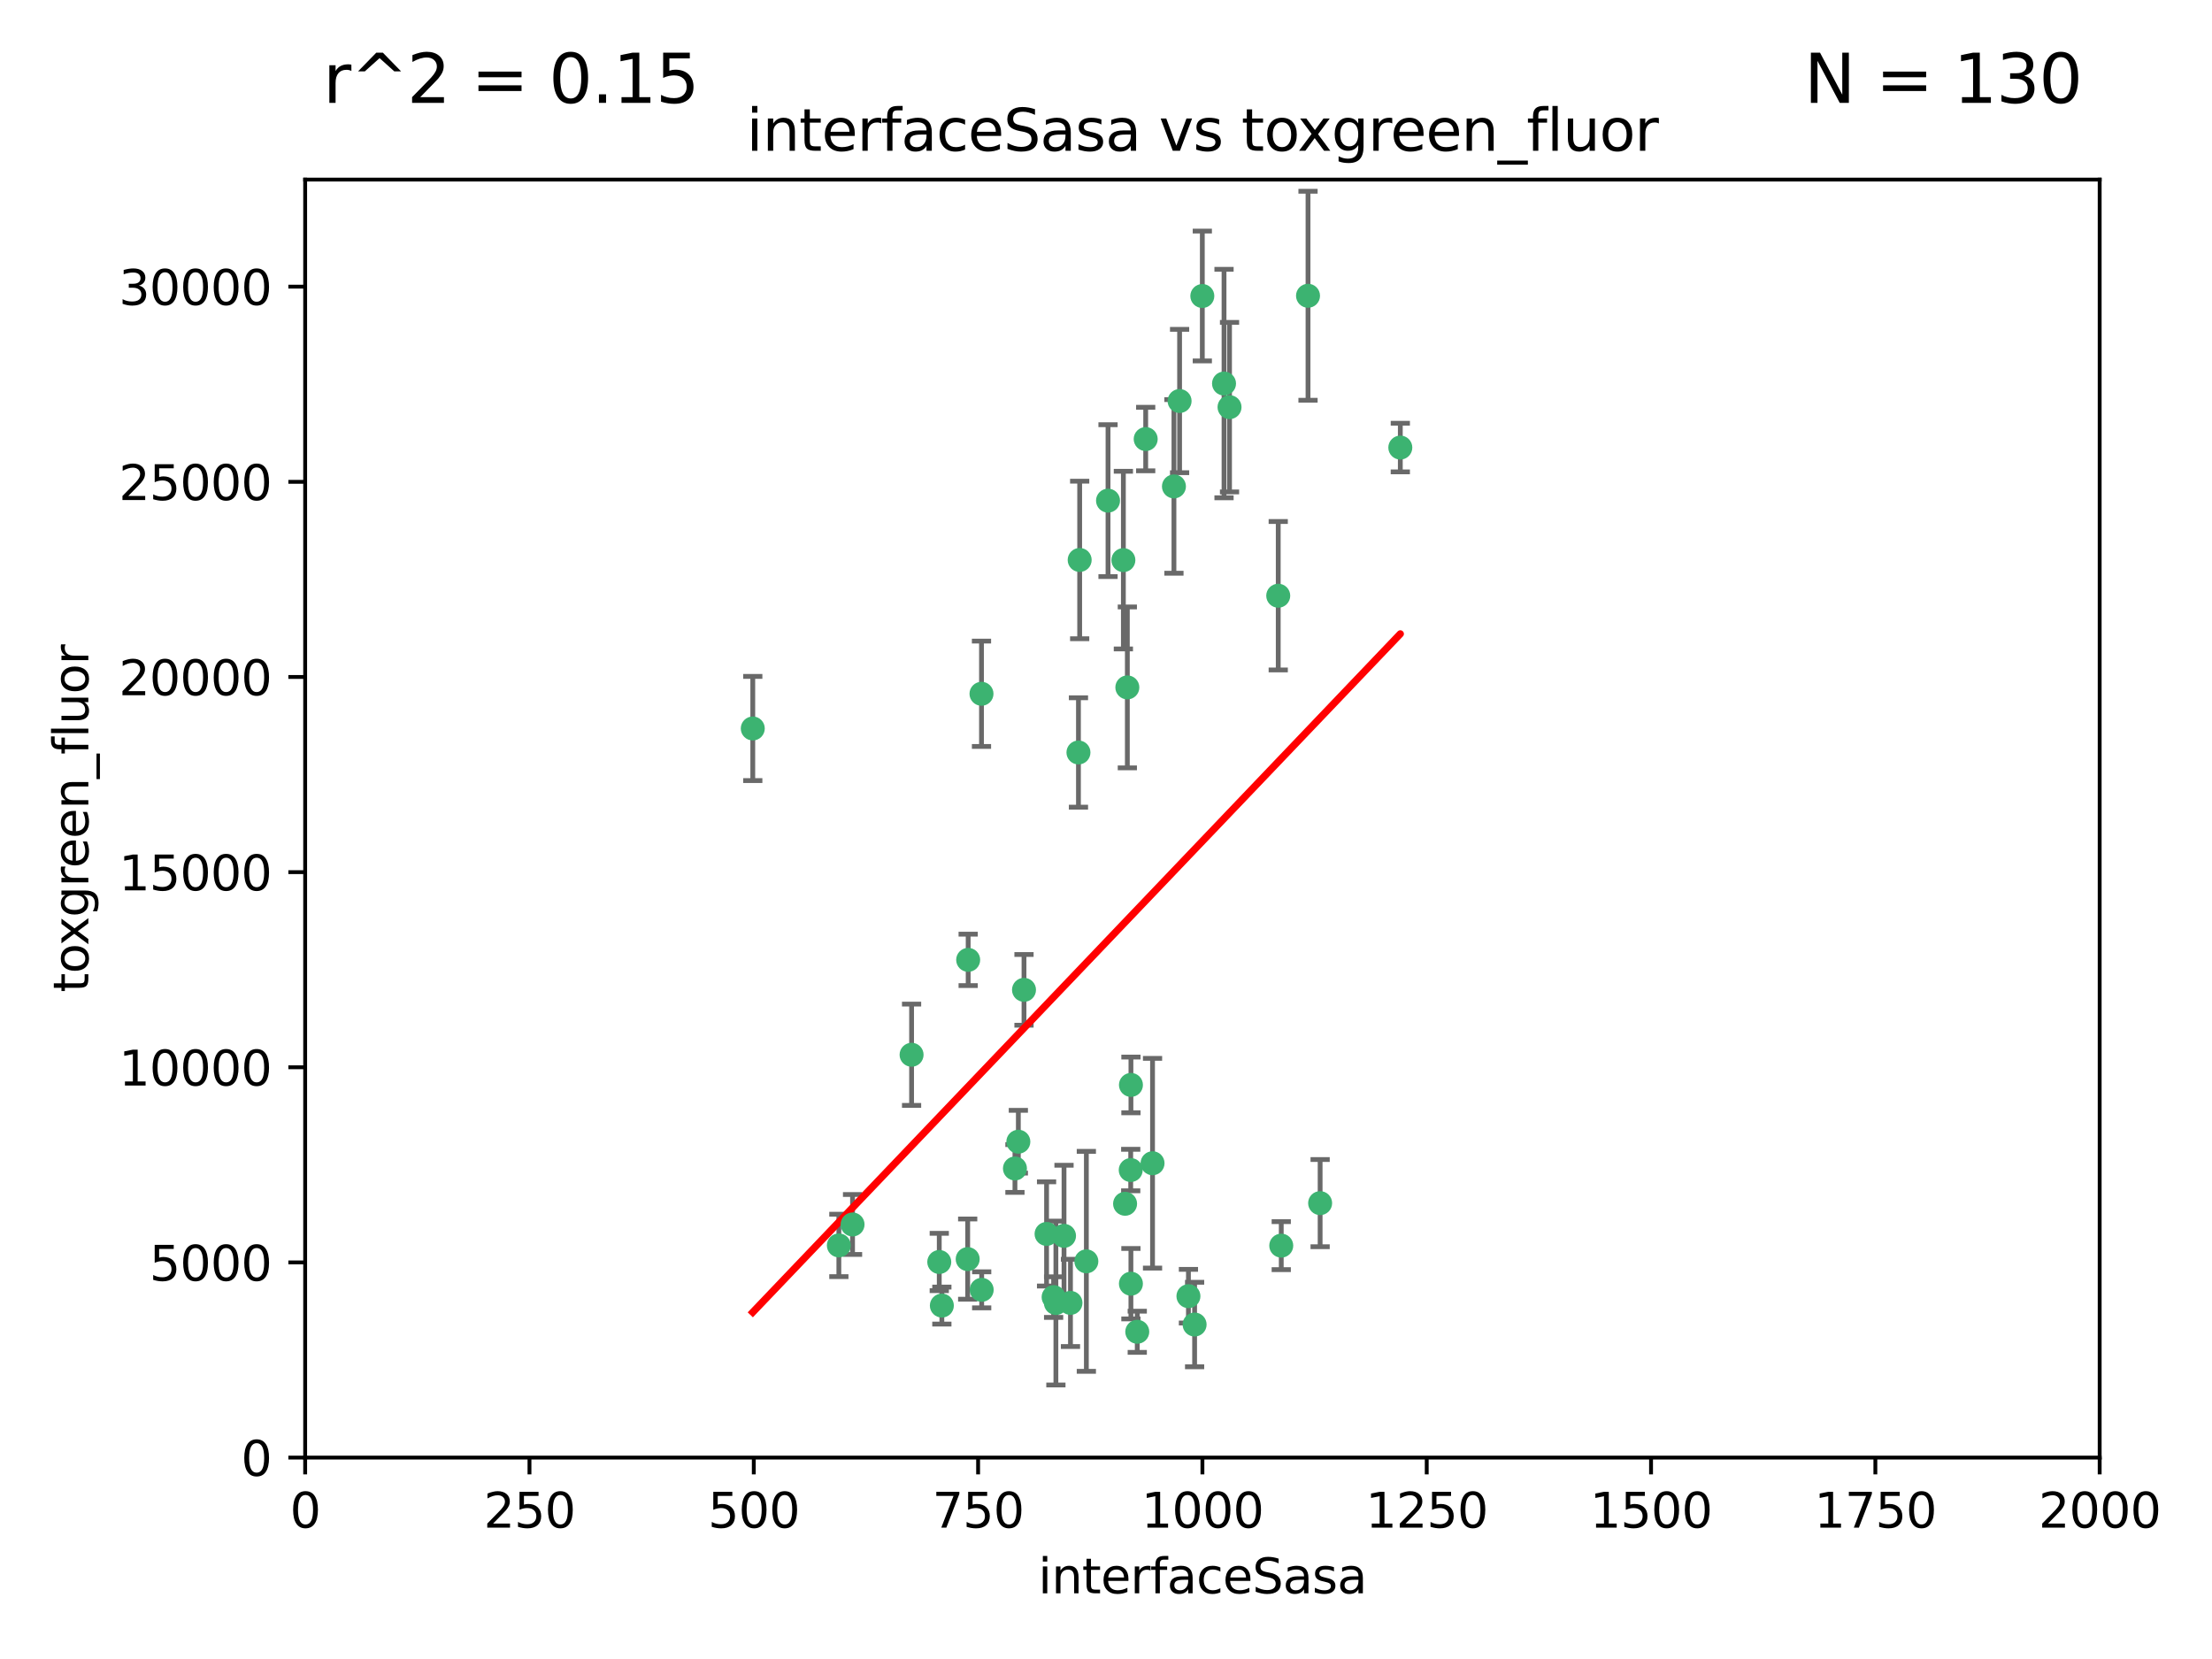 <?xml version="1.0" encoding="utf-8" standalone="no"?>
<!DOCTYPE svg PUBLIC "-//W3C//DTD SVG 1.1//EN"
  "http://www.w3.org/Graphics/SVG/1.1/DTD/svg11.dtd">
<svg xmlns:xlink="http://www.w3.org/1999/xlink" width="460.8pt" height="345.6pt" viewBox="0 0 460.8 345.6" xmlns="http://www.w3.org/2000/svg" version="1.1">
 <defs>
  <style type="text/css">*{stroke-linejoin: round; stroke-linecap: butt}</style>
 </defs>
 <g id="figure_1">
  <g id="patch_1">
   <path d="M 0 345.6 
L 460.8 345.6 
L 460.8 0 
L 0 0 
z
" style="fill: #ffffff"/>
  </g>
  <g id="axes_1">
   <g id="patch_2">
    <path d="M 63.571 303.64 
L 437.4 303.64 
L 437.4 37.411 
L 63.571 37.411 
z
" style="fill: #ffffff"/>
   </g>
   <g id="PathCollection_1">
    <defs>
     <path id="me2167e7ea3" d="M 0 1.118 
C 0.297 1.118 0.581 1 0.791 0.791 
C 1 0.581 1.118 0.297 1.118 0 
C 1.118 -0.297 1 -0.581 0.791 -0.791 
C 0.581 -1 0.297 -1.118 0 -1.118 
C -0.297 -1.118 -0.581 -1 -0.791 -0.791 
C -1 -0.581 -1.118 -0.297 -1.118 0 
C -1.118 0.297 -1 0.581 -0.791 0.791 
C -0.581 1 -0.297 1.118 0 1.118 
z
" style="stroke: #3cb371"/>
    </defs>
    <g clip-path="url(#p44f01f1e21)">
     <use xlink:href="#me2167e7ea3" x="272.484" y="61.614" style="fill: #3cb371; stroke: #3cb371"/>
     <use xlink:href="#me2167e7ea3" x="266.28" y="124.1" style="fill: #3cb371; stroke: #3cb371"/>
     <use xlink:href="#me2167e7ea3" x="254.987" y="79.9" style="fill: #3cb371; stroke: #3cb371"/>
     <use xlink:href="#me2167e7ea3" x="174.75" y="259.442" style="fill: #3cb371; stroke: #3cb371"/>
     <use xlink:href="#me2167e7ea3" x="244.553" y="101.33" style="fill: #3cb371; stroke: #3cb371"/>
     <use xlink:href="#me2167e7ea3" x="256.134" y="84.817" style="fill: #3cb371; stroke: #3cb371"/>
     <use xlink:href="#me2167e7ea3" x="234.02" y="116.682" style="fill: #3cb371; stroke: #3cb371"/>
     <use xlink:href="#me2167e7ea3" x="238.669" y="91.463" style="fill: #3cb371; stroke: #3cb371"/>
     <use xlink:href="#me2167e7ea3" x="245.731" y="83.54" style="fill: #3cb371; stroke: #3cb371"/>
     <use xlink:href="#me2167e7ea3" x="266.908" y="259.488" style="fill: #3cb371; stroke: #3cb371"/>
     <use xlink:href="#me2167e7ea3" x="240.095" y="242.324" style="fill: #3cb371; stroke: #3cb371"/>
     <use xlink:href="#me2167e7ea3" x="291.711" y="93.237" style="fill: #3cb371; stroke: #3cb371"/>
     <use xlink:href="#me2167e7ea3" x="224.916" y="116.65" style="fill: #3cb371; stroke: #3cb371"/>
     <use xlink:href="#me2167e7ea3" x="250.465" y="61.664" style="fill: #3cb371; stroke: #3cb371"/>
     <use xlink:href="#me2167e7ea3" x="204.462" y="144.527" style="fill: #3cb371; stroke: #3cb371"/>
     <use xlink:href="#me2167e7ea3" x="201.688" y="199.958" style="fill: #3cb371; stroke: #3cb371"/>
     <use xlink:href="#me2167e7ea3" x="230.822" y="104.293" style="fill: #3cb371; stroke: #3cb371"/>
     <use xlink:href="#me2167e7ea3" x="224.662" y="156.754" style="fill: #3cb371; stroke: #3cb371"/>
     <use xlink:href="#me2167e7ea3" x="204.503" y="268.694" style="fill: #3cb371; stroke: #3cb371"/>
     <use xlink:href="#me2167e7ea3" x="275.007" y="250.635" style="fill: #3cb371; stroke: #3cb371"/>
     <use xlink:href="#me2167e7ea3" x="234.375" y="250.767" style="fill: #3cb371; stroke: #3cb371"/>
     <use xlink:href="#me2167e7ea3" x="221.654" y="257.451" style="fill: #3cb371; stroke: #3cb371"/>
     <use xlink:href="#me2167e7ea3" x="212.14" y="237.838" style="fill: #3cb371; stroke: #3cb371"/>
     <use xlink:href="#me2167e7ea3" x="195.666" y="262.896" style="fill: #3cb371; stroke: #3cb371"/>
     <use xlink:href="#me2167e7ea3" x="235.596" y="226.007" style="fill: #3cb371; stroke: #3cb371"/>
     <use xlink:href="#me2167e7ea3" x="247.573" y="270.018" style="fill: #3cb371; stroke: #3cb371"/>
     <use xlink:href="#me2167e7ea3" x="235.59" y="267.417" style="fill: #3cb371; stroke: #3cb371"/>
     <use xlink:href="#me2167e7ea3" x="201.587" y="262.293" style="fill: #3cb371; stroke: #3cb371"/>
     <use xlink:href="#me2167e7ea3" x="236.912" y="277.431" style="fill: #3cb371; stroke: #3cb371"/>
     <use xlink:href="#me2167e7ea3" x="219.488" y="270.21" style="fill: #3cb371; stroke: #3cb371"/>
     <use xlink:href="#me2167e7ea3" x="196.206" y="271.976" style="fill: #3cb371; stroke: #3cb371"/>
     <use xlink:href="#me2167e7ea3" x="226.308" y="262.761" style="fill: #3cb371; stroke: #3cb371"/>
     <use xlink:href="#me2167e7ea3" x="248.859" y="275.924" style="fill: #3cb371; stroke: #3cb371"/>
     <use xlink:href="#me2167e7ea3" x="213.318" y="206.203" style="fill: #3cb371; stroke: #3cb371"/>
     <use xlink:href="#me2167e7ea3" x="219.963" y="271.445" style="fill: #3cb371; stroke: #3cb371"/>
     <use xlink:href="#me2167e7ea3" x="177.602" y="255.08" style="fill: #3cb371; stroke: #3cb371"/>
     <use xlink:href="#me2167e7ea3" x="189.899" y="219.726" style="fill: #3cb371; stroke: #3cb371"/>
     <use xlink:href="#me2167e7ea3" x="234.846" y="143.2" style="fill: #3cb371; stroke: #3cb371"/>
     <use xlink:href="#me2167e7ea3" x="223" y="271.416" style="fill: #3cb371; stroke: #3cb371"/>
     <use xlink:href="#me2167e7ea3" x="218.019" y="257.051" style="fill: #3cb371; stroke: #3cb371"/>
     <use xlink:href="#me2167e7ea3" x="211.432" y="243.416" style="fill: #3cb371; stroke: #3cb371"/>
     <use xlink:href="#me2167e7ea3" x="235.549" y="243.742" style="fill: #3cb371; stroke: #3cb371"/>
     <use xlink:href="#me2167e7ea3" x="156.817" y="151.755" style="fill: #3cb371; stroke: #3cb371"/>
    </g>
   </g>
   <g id="matplotlib.axis_1">
    <g id="xtick_1">
     <g id="line2d_1">
      <defs>
       <path id="m70b8d2d829" d="M 0 0 
L 0 3.5 
" style="stroke: #000000; stroke-width: 0.8"/>
      </defs>
      <g>
       <use xlink:href="#m70b8d2d829" x="63.571" y="303.64" style="stroke: #000000; stroke-width: 0.8"/>
      </g>
     </g>
     <g id="text_1">
      <!-- 0 -->
      <g transform="translate(60.39 318.238)scale(0.1 -0.1)">
       <defs>
        <path id="DejaVuSans-30" d="M 2034 4250 
Q 1547 4250 1301 3770 
Q 1056 3291 1056 2328 
Q 1056 1369 1301 889 
Q 1547 409 2034 409 
Q 2525 409 2770 889 
Q 3016 1369 3016 2328 
Q 3016 3291 2770 3770 
Q 2525 4250 2034 4250 
z
M 2034 4750 
Q 2819 4750 3233 4129 
Q 3647 3509 3647 2328 
Q 3647 1150 3233 529 
Q 2819 -91 2034 -91 
Q 1250 -91 836 529 
Q 422 1150 422 2328 
Q 422 3509 836 4129 
Q 1250 4750 2034 4750 
z
" transform="scale(0.016)"/>
       </defs>
       <use xlink:href="#DejaVuSans-30"/>
      </g>
     </g>
    </g>
    <g id="xtick_2">
     <g id="line2d_2">
      <g>
       <use xlink:href="#m70b8d2d829" x="110.3" y="303.64" style="stroke: #000000; stroke-width: 0.8"/>
      </g>
     </g>
     <g id="text_2">
      <!-- 250 -->
      <g transform="translate(100.756 318.238)scale(0.1 -0.1)">
       <defs>
        <path id="DejaVuSans-32" d="M 1228 531 
L 3431 531 
L 3431 0 
L 469 0 
L 469 531 
Q 828 903 1448 1529 
Q 2069 2156 2228 2338 
Q 2531 2678 2651 2914 
Q 2772 3150 2772 3378 
Q 2772 3750 2511 3984 
Q 2250 4219 1831 4219 
Q 1534 4219 1204 4116 
Q 875 4013 500 3803 
L 500 4441 
Q 881 4594 1212 4672 
Q 1544 4750 1819 4750 
Q 2544 4750 2975 4387 
Q 3406 4025 3406 3419 
Q 3406 3131 3298 2873 
Q 3191 2616 2906 2266 
Q 2828 2175 2409 1742 
Q 1991 1309 1228 531 
z
" transform="scale(0.016)"/>
        <path id="DejaVuSans-35" d="M 691 4666 
L 3169 4666 
L 3169 4134 
L 1269 4134 
L 1269 2991 
Q 1406 3038 1543 3061 
Q 1681 3084 1819 3084 
Q 2600 3084 3056 2656 
Q 3513 2228 3513 1497 
Q 3513 744 3044 326 
Q 2575 -91 1722 -91 
Q 1428 -91 1123 -41 
Q 819 9 494 109 
L 494 744 
Q 775 591 1075 516 
Q 1375 441 1709 441 
Q 2250 441 2565 725 
Q 2881 1009 2881 1497 
Q 2881 1984 2565 2268 
Q 2250 2553 1709 2553 
Q 1456 2553 1204 2497 
Q 953 2441 691 2322 
L 691 4666 
z
" transform="scale(0.016)"/>
       </defs>
       <use xlink:href="#DejaVuSans-32"/>
       <use xlink:href="#DejaVuSans-35" x="63.623"/>
       <use xlink:href="#DejaVuSans-30" x="127.246"/>
      </g>
     </g>
    </g>
    <g id="xtick_3">
     <g id="line2d_3">
      <g>
       <use xlink:href="#m70b8d2d829" x="157.028" y="303.64" style="stroke: #000000; stroke-width: 0.8"/>
      </g>
     </g>
     <g id="text_3">
      <!-- 500 -->
      <g transform="translate(147.485 318.238)scale(0.1 -0.1)">
       <use xlink:href="#DejaVuSans-35"/>
       <use xlink:href="#DejaVuSans-30" x="63.623"/>
       <use xlink:href="#DejaVuSans-30" x="127.246"/>
      </g>
     </g>
    </g>
    <g id="xtick_4">
     <g id="line2d_4">
      <g>
       <use xlink:href="#m70b8d2d829" x="203.757" y="303.64" style="stroke: #000000; stroke-width: 0.8"/>
      </g>
     </g>
     <g id="text_4">
      <!-- 750 -->
      <g transform="translate(194.213 318.238)scale(0.1 -0.1)">
       <defs>
        <path id="DejaVuSans-37" d="M 525 4666 
L 3525 4666 
L 3525 4397 
L 1831 0 
L 1172 0 
L 2766 4134 
L 525 4134 
L 525 4666 
z
" transform="scale(0.016)"/>
       </defs>
       <use xlink:href="#DejaVuSans-37"/>
       <use xlink:href="#DejaVuSans-35" x="63.623"/>
       <use xlink:href="#DejaVuSans-30" x="127.246"/>
      </g>
     </g>
    </g>
    <g id="xtick_5">
     <g id="line2d_5">
      <g>
       <use xlink:href="#m70b8d2d829" x="250.486" y="303.64" style="stroke: #000000; stroke-width: 0.8"/>
      </g>
     </g>
     <g id="text_5">
      <!-- 1000 -->
      <g transform="translate(237.761 318.238)scale(0.1 -0.1)">
       <defs>
        <path id="DejaVuSans-31" d="M 794 531 
L 1825 531 
L 1825 4091 
L 703 3866 
L 703 4441 
L 1819 4666 
L 2450 4666 
L 2450 531 
L 3481 531 
L 3481 0 
L 794 0 
L 794 531 
z
" transform="scale(0.016)"/>
       </defs>
       <use xlink:href="#DejaVuSans-31"/>
       <use xlink:href="#DejaVuSans-30" x="63.623"/>
       <use xlink:href="#DejaVuSans-30" x="127.246"/>
       <use xlink:href="#DejaVuSans-30" x="190.869"/>
      </g>
     </g>
    </g>
    <g id="xtick_6">
     <g id="line2d_6">
      <g>
       <use xlink:href="#m70b8d2d829" x="297.214" y="303.64" style="stroke: #000000; stroke-width: 0.8"/>
      </g>
     </g>
     <g id="text_6">
      <!-- 1250 -->
      <g transform="translate(284.489 318.238)scale(0.1 -0.1)">
       <use xlink:href="#DejaVuSans-31"/>
       <use xlink:href="#DejaVuSans-32" x="63.623"/>
       <use xlink:href="#DejaVuSans-35" x="127.246"/>
       <use xlink:href="#DejaVuSans-30" x="190.869"/>
      </g>
     </g>
    </g>
    <g id="xtick_7">
     <g id="line2d_7">
      <g>
       <use xlink:href="#m70b8d2d829" x="343.943" y="303.64" style="stroke: #000000; stroke-width: 0.8"/>
      </g>
     </g>
     <g id="text_7">
      <!-- 1500 -->
      <g transform="translate(331.218 318.238)scale(0.1 -0.1)">
       <use xlink:href="#DejaVuSans-31"/>
       <use xlink:href="#DejaVuSans-35" x="63.623"/>
       <use xlink:href="#DejaVuSans-30" x="127.246"/>
       <use xlink:href="#DejaVuSans-30" x="190.869"/>
      </g>
     </g>
    </g>
    <g id="xtick_8">
     <g id="line2d_8">
      <g>
       <use xlink:href="#m70b8d2d829" x="390.671" y="303.64" style="stroke: #000000; stroke-width: 0.8"/>
      </g>
     </g>
     <g id="text_8">
      <!-- 1750 -->
      <g transform="translate(377.946 318.238)scale(0.1 -0.1)">
       <use xlink:href="#DejaVuSans-31"/>
       <use xlink:href="#DejaVuSans-37" x="63.623"/>
       <use xlink:href="#DejaVuSans-35" x="127.246"/>
       <use xlink:href="#DejaVuSans-30" x="190.869"/>
      </g>
     </g>
    </g>
    <g id="xtick_9">
     <g id="line2d_9">
      <g>
       <use xlink:href="#m70b8d2d829" x="437.4" y="303.64" style="stroke: #000000; stroke-width: 0.8"/>
      </g>
     </g>
     <g id="text_9">
      <!-- 2000 -->
      <g transform="translate(424.675 318.238)scale(0.1 -0.1)">
       <use xlink:href="#DejaVuSans-32"/>
       <use xlink:href="#DejaVuSans-30" x="63.623"/>
       <use xlink:href="#DejaVuSans-30" x="127.246"/>
       <use xlink:href="#DejaVuSans-30" x="190.869"/>
      </g>
     </g>
    </g>
    <g id="text_10">
     <!-- interfaceSasa -->
     <g transform="translate(216.279 331.917)scale(0.1 -0.1)">
      <defs>
       <path id="DejaVuSans-69" d="M 603 3500 
L 1178 3500 
L 1178 0 
L 603 0 
L 603 3500 
z
M 603 4863 
L 1178 4863 
L 1178 4134 
L 603 4134 
L 603 4863 
z
" transform="scale(0.016)"/>
       <path id="DejaVuSans-6e" d="M 3513 2113 
L 3513 0 
L 2938 0 
L 2938 2094 
Q 2938 2591 2744 2837 
Q 2550 3084 2163 3084 
Q 1697 3084 1428 2787 
Q 1159 2491 1159 1978 
L 1159 0 
L 581 0 
L 581 3500 
L 1159 3500 
L 1159 2956 
Q 1366 3272 1645 3428 
Q 1925 3584 2291 3584 
Q 2894 3584 3203 3211 
Q 3513 2838 3513 2113 
z
" transform="scale(0.016)"/>
       <path id="DejaVuSans-74" d="M 1172 4494 
L 1172 3500 
L 2356 3500 
L 2356 3053 
L 1172 3053 
L 1172 1153 
Q 1172 725 1289 603 
Q 1406 481 1766 481 
L 2356 481 
L 2356 0 
L 1766 0 
Q 1100 0 847 248 
Q 594 497 594 1153 
L 594 3053 
L 172 3053 
L 172 3500 
L 594 3500 
L 594 4494 
L 1172 4494 
z
" transform="scale(0.016)"/>
       <path id="DejaVuSans-65" d="M 3597 1894 
L 3597 1613 
L 953 1613 
Q 991 1019 1311 708 
Q 1631 397 2203 397 
Q 2534 397 2845 478 
Q 3156 559 3463 722 
L 3463 178 
Q 3153 47 2828 -22 
Q 2503 -91 2169 -91 
Q 1331 -91 842 396 
Q 353 884 353 1716 
Q 353 2575 817 3079 
Q 1281 3584 2069 3584 
Q 2775 3584 3186 3129 
Q 3597 2675 3597 1894 
z
M 3022 2063 
Q 3016 2534 2758 2815 
Q 2500 3097 2075 3097 
Q 1594 3097 1305 2825 
Q 1016 2553 972 2059 
L 3022 2063 
z
" transform="scale(0.016)"/>
       <path id="DejaVuSans-72" d="M 2631 2963 
Q 2534 3019 2420 3045 
Q 2306 3072 2169 3072 
Q 1681 3072 1420 2755 
Q 1159 2438 1159 1844 
L 1159 0 
L 581 0 
L 581 3500 
L 1159 3500 
L 1159 2956 
Q 1341 3275 1631 3429 
Q 1922 3584 2338 3584 
Q 2397 3584 2469 3576 
Q 2541 3569 2628 3553 
L 2631 2963 
z
" transform="scale(0.016)"/>
       <path id="DejaVuSans-66" d="M 2375 4863 
L 2375 4384 
L 1825 4384 
Q 1516 4384 1395 4259 
Q 1275 4134 1275 3809 
L 1275 3500 
L 2222 3500 
L 2222 3053 
L 1275 3053 
L 1275 0 
L 697 0 
L 697 3053 
L 147 3053 
L 147 3500 
L 697 3500 
L 697 3744 
Q 697 4328 969 4595 
Q 1241 4863 1831 4863 
L 2375 4863 
z
" transform="scale(0.016)"/>
       <path id="DejaVuSans-61" d="M 2194 1759 
Q 1497 1759 1228 1600 
Q 959 1441 959 1056 
Q 959 750 1161 570 
Q 1363 391 1709 391 
Q 2188 391 2477 730 
Q 2766 1069 2766 1631 
L 2766 1759 
L 2194 1759 
z
M 3341 1997 
L 3341 0 
L 2766 0 
L 2766 531 
Q 2569 213 2275 61 
Q 1981 -91 1556 -91 
Q 1019 -91 701 211 
Q 384 513 384 1019 
Q 384 1609 779 1909 
Q 1175 2209 1959 2209 
L 2766 2209 
L 2766 2266 
Q 2766 2663 2505 2880 
Q 2244 3097 1772 3097 
Q 1472 3097 1187 3025 
Q 903 2953 641 2809 
L 641 3341 
Q 956 3463 1253 3523 
Q 1550 3584 1831 3584 
Q 2591 3584 2966 3190 
Q 3341 2797 3341 1997 
z
" transform="scale(0.016)"/>
       <path id="DejaVuSans-63" d="M 3122 3366 
L 3122 2828 
Q 2878 2963 2633 3030 
Q 2388 3097 2138 3097 
Q 1578 3097 1268 2742 
Q 959 2388 959 1747 
Q 959 1106 1268 751 
Q 1578 397 2138 397 
Q 2388 397 2633 464 
Q 2878 531 3122 666 
L 3122 134 
Q 2881 22 2623 -34 
Q 2366 -91 2075 -91 
Q 1284 -91 818 406 
Q 353 903 353 1747 
Q 353 2603 823 3093 
Q 1294 3584 2113 3584 
Q 2378 3584 2631 3529 
Q 2884 3475 3122 3366 
z
" transform="scale(0.016)"/>
       <path id="DejaVuSans-53" d="M 3425 4513 
L 3425 3897 
Q 3066 4069 2747 4153 
Q 2428 4238 2131 4238 
Q 1616 4238 1336 4038 
Q 1056 3838 1056 3469 
Q 1056 3159 1242 3001 
Q 1428 2844 1947 2747 
L 2328 2669 
Q 3034 2534 3370 2195 
Q 3706 1856 3706 1288 
Q 3706 609 3251 259 
Q 2797 -91 1919 -91 
Q 1588 -91 1214 -16 
Q 841 59 441 206 
L 441 856 
Q 825 641 1194 531 
Q 1563 422 1919 422 
Q 2459 422 2753 634 
Q 3047 847 3047 1241 
Q 3047 1584 2836 1778 
Q 2625 1972 2144 2069 
L 1759 2144 
Q 1053 2284 737 2584 
Q 422 2884 422 3419 
Q 422 4038 858 4394 
Q 1294 4750 2059 4750 
Q 2388 4750 2728 4690 
Q 3069 4631 3425 4513 
z
" transform="scale(0.016)"/>
       <path id="DejaVuSans-73" d="M 2834 3397 
L 2834 2853 
Q 2591 2978 2328 3040 
Q 2066 3103 1784 3103 
Q 1356 3103 1142 2972 
Q 928 2841 928 2578 
Q 928 2378 1081 2264 
Q 1234 2150 1697 2047 
L 1894 2003 
Q 2506 1872 2764 1633 
Q 3022 1394 3022 966 
Q 3022 478 2636 193 
Q 2250 -91 1575 -91 
Q 1294 -91 989 -36 
Q 684 19 347 128 
L 347 722 
Q 666 556 975 473 
Q 1284 391 1588 391 
Q 1994 391 2212 530 
Q 2431 669 2431 922 
Q 2431 1156 2273 1281 
Q 2116 1406 1581 1522 
L 1381 1569 
Q 847 1681 609 1914 
Q 372 2147 372 2553 
Q 372 3047 722 3315 
Q 1072 3584 1716 3584 
Q 2034 3584 2315 3537 
Q 2597 3491 2834 3397 
z
" transform="scale(0.016)"/>
      </defs>
      <use xlink:href="#DejaVuSans-69"/>
      <use xlink:href="#DejaVuSans-6e" x="27.783"/>
      <use xlink:href="#DejaVuSans-74" x="91.162"/>
      <use xlink:href="#DejaVuSans-65" x="130.371"/>
      <use xlink:href="#DejaVuSans-72" x="191.895"/>
      <use xlink:href="#DejaVuSans-66" x="233.008"/>
      <use xlink:href="#DejaVuSans-61" x="268.213"/>
      <use xlink:href="#DejaVuSans-63" x="329.492"/>
      <use xlink:href="#DejaVuSans-65" x="384.473"/>
      <use xlink:href="#DejaVuSans-53" x="445.996"/>
      <use xlink:href="#DejaVuSans-61" x="509.473"/>
      <use xlink:href="#DejaVuSans-73" x="570.752"/>
      <use xlink:href="#DejaVuSans-61" x="622.852"/>
     </g>
    </g>
   </g>
   <g id="matplotlib.axis_2">
    <g id="ytick_1">
     <g id="line2d_10">
      <defs>
       <path id="mdf6f650d83" d="M 0 0 
L -3.5 0 
" style="stroke: #000000; stroke-width: 0.8"/>
      </defs>
      <g>
       <use xlink:href="#mdf6f650d83" x="63.571" y="303.64" style="stroke: #000000; stroke-width: 0.8"/>
      </g>
     </g>
     <g id="text_11">
      <!-- 0 -->
      <g transform="translate(50.209 307.439)scale(0.1 -0.1)">
       <use xlink:href="#DejaVuSans-30"/>
      </g>
     </g>
    </g>
    <g id="ytick_2">
     <g id="line2d_11">
      <g>
       <use xlink:href="#mdf6f650d83" x="63.571" y="262.986" style="stroke: #000000; stroke-width: 0.8"/>
      </g>
     </g>
     <g id="text_12">
      <!-- 5000 -->
      <g transform="translate(31.121 266.786)scale(0.1 -0.1)">
       <use xlink:href="#DejaVuSans-35"/>
       <use xlink:href="#DejaVuSans-30" x="63.623"/>
       <use xlink:href="#DejaVuSans-30" x="127.246"/>
       <use xlink:href="#DejaVuSans-30" x="190.869"/>
      </g>
     </g>
    </g>
    <g id="ytick_3">
     <g id="line2d_12">
      <g>
       <use xlink:href="#mdf6f650d83" x="63.571" y="222.333" style="stroke: #000000; stroke-width: 0.8"/>
      </g>
     </g>
     <g id="text_13">
      <!-- 10000 -->
      <g transform="translate(24.759 226.132)scale(0.1 -0.1)">
       <use xlink:href="#DejaVuSans-31"/>
       <use xlink:href="#DejaVuSans-30" x="63.623"/>
       <use xlink:href="#DejaVuSans-30" x="127.246"/>
       <use xlink:href="#DejaVuSans-30" x="190.869"/>
       <use xlink:href="#DejaVuSans-30" x="254.492"/>
      </g>
     </g>
    </g>
    <g id="ytick_4">
     <g id="line2d_13">
      <g>
       <use xlink:href="#mdf6f650d83" x="63.571" y="181.679" style="stroke: #000000; stroke-width: 0.8"/>
      </g>
     </g>
     <g id="text_14">
      <!-- 15000 -->
      <g transform="translate(24.759 185.478)scale(0.1 -0.1)">
       <use xlink:href="#DejaVuSans-31"/>
       <use xlink:href="#DejaVuSans-35" x="63.623"/>
       <use xlink:href="#DejaVuSans-30" x="127.246"/>
       <use xlink:href="#DejaVuSans-30" x="190.869"/>
       <use xlink:href="#DejaVuSans-30" x="254.492"/>
      </g>
     </g>
    </g>
    <g id="ytick_5">
     <g id="line2d_14">
      <g>
       <use xlink:href="#mdf6f650d83" x="63.571" y="141.026" style="stroke: #000000; stroke-width: 0.8"/>
      </g>
     </g>
     <g id="text_15">
      <!-- 20000 -->
      <g transform="translate(24.759 144.825)scale(0.1 -0.1)">
       <use xlink:href="#DejaVuSans-32"/>
       <use xlink:href="#DejaVuSans-30" x="63.623"/>
       <use xlink:href="#DejaVuSans-30" x="127.246"/>
       <use xlink:href="#DejaVuSans-30" x="190.869"/>
       <use xlink:href="#DejaVuSans-30" x="254.492"/>
      </g>
     </g>
    </g>
    <g id="ytick_6">
     <g id="line2d_15">
      <g>
       <use xlink:href="#mdf6f650d83" x="63.571" y="100.372" style="stroke: #000000; stroke-width: 0.8"/>
      </g>
     </g>
     <g id="text_16">
      <!-- 25000 -->
      <g transform="translate(24.759 104.171)scale(0.1 -0.1)">
       <use xlink:href="#DejaVuSans-32"/>
       <use xlink:href="#DejaVuSans-35" x="63.623"/>
       <use xlink:href="#DejaVuSans-30" x="127.246"/>
       <use xlink:href="#DejaVuSans-30" x="190.869"/>
       <use xlink:href="#DejaVuSans-30" x="254.492"/>
      </g>
     </g>
    </g>
    <g id="ytick_7">
     <g id="line2d_16">
      <g>
       <use xlink:href="#mdf6f650d83" x="63.571" y="59.718" style="stroke: #000000; stroke-width: 0.8"/>
      </g>
     </g>
     <g id="text_17">
      <!-- 30000 -->
      <g transform="translate(24.759 63.518)scale(0.1 -0.1)">
       <defs>
        <path id="DejaVuSans-33" d="M 2597 2516 
Q 3050 2419 3304 2112 
Q 3559 1806 3559 1356 
Q 3559 666 3084 287 
Q 2609 -91 1734 -91 
Q 1441 -91 1130 -33 
Q 819 25 488 141 
L 488 750 
Q 750 597 1062 519 
Q 1375 441 1716 441 
Q 2309 441 2620 675 
Q 2931 909 2931 1356 
Q 2931 1769 2642 2001 
Q 2353 2234 1838 2234 
L 1294 2234 
L 1294 2753 
L 1863 2753 
Q 2328 2753 2575 2939 
Q 2822 3125 2822 3475 
Q 2822 3834 2567 4026 
Q 2313 4219 1838 4219 
Q 1578 4219 1281 4162 
Q 984 4106 628 3988 
L 628 4550 
Q 988 4650 1302 4700 
Q 1616 4750 1894 4750 
Q 2613 4750 3031 4423 
Q 3450 4097 3450 3541 
Q 3450 3153 3228 2886 
Q 3006 2619 2597 2516 
z
" transform="scale(0.016)"/>
       </defs>
       <use xlink:href="#DejaVuSans-33"/>
       <use xlink:href="#DejaVuSans-30" x="63.623"/>
       <use xlink:href="#DejaVuSans-30" x="127.246"/>
       <use xlink:href="#DejaVuSans-30" x="190.869"/>
       <use xlink:href="#DejaVuSans-30" x="254.492"/>
      </g>
     </g>
    </g>
    <g id="text_18">
     <!-- toxgreen_fluor -->
     <g transform="translate(18.401 206.72)rotate(-90)scale(0.1 -0.1)">
      <defs>
       <path id="DejaVuSans-6f" d="M 1959 3097 
Q 1497 3097 1228 2736 
Q 959 2375 959 1747 
Q 959 1119 1226 758 
Q 1494 397 1959 397 
Q 2419 397 2687 759 
Q 2956 1122 2956 1747 
Q 2956 2369 2687 2733 
Q 2419 3097 1959 3097 
z
M 1959 3584 
Q 2709 3584 3137 3096 
Q 3566 2609 3566 1747 
Q 3566 888 3137 398 
Q 2709 -91 1959 -91 
Q 1206 -91 779 398 
Q 353 888 353 1747 
Q 353 2609 779 3096 
Q 1206 3584 1959 3584 
z
" transform="scale(0.016)"/>
       <path id="DejaVuSans-78" d="M 3513 3500 
L 2247 1797 
L 3578 0 
L 2900 0 
L 1881 1375 
L 863 0 
L 184 0 
L 1544 1831 
L 300 3500 
L 978 3500 
L 1906 2253 
L 2834 3500 
L 3513 3500 
z
" transform="scale(0.016)"/>
       <path id="DejaVuSans-67" d="M 2906 1791 
Q 2906 2416 2648 2759 
Q 2391 3103 1925 3103 
Q 1463 3103 1205 2759 
Q 947 2416 947 1791 
Q 947 1169 1205 825 
Q 1463 481 1925 481 
Q 2391 481 2648 825 
Q 2906 1169 2906 1791 
z
M 3481 434 
Q 3481 -459 3084 -895 
Q 2688 -1331 1869 -1331 
Q 1566 -1331 1297 -1286 
Q 1028 -1241 775 -1147 
L 775 -588 
Q 1028 -725 1275 -790 
Q 1522 -856 1778 -856 
Q 2344 -856 2625 -561 
Q 2906 -266 2906 331 
L 2906 616 
Q 2728 306 2450 153 
Q 2172 0 1784 0 
Q 1141 0 747 490 
Q 353 981 353 1791 
Q 353 2603 747 3093 
Q 1141 3584 1784 3584 
Q 2172 3584 2450 3431 
Q 2728 3278 2906 2969 
L 2906 3500 
L 3481 3500 
L 3481 434 
z
" transform="scale(0.016)"/>
       <path id="DejaVuSans-5f" d="M 3263 -1063 
L 3263 -1509 
L -63 -1509 
L -63 -1063 
L 3263 -1063 
z
" transform="scale(0.016)"/>
       <path id="DejaVuSans-6c" d="M 603 4863 
L 1178 4863 
L 1178 0 
L 603 0 
L 603 4863 
z
" transform="scale(0.016)"/>
       <path id="DejaVuSans-75" d="M 544 1381 
L 544 3500 
L 1119 3500 
L 1119 1403 
Q 1119 906 1312 657 
Q 1506 409 1894 409 
Q 2359 409 2629 706 
Q 2900 1003 2900 1516 
L 2900 3500 
L 3475 3500 
L 3475 0 
L 2900 0 
L 2900 538 
Q 2691 219 2414 64 
Q 2138 -91 1772 -91 
Q 1169 -91 856 284 
Q 544 659 544 1381 
z
M 1991 3584 
L 1991 3584 
z
" transform="scale(0.016)"/>
      </defs>
      <use xlink:href="#DejaVuSans-74"/>
      <use xlink:href="#DejaVuSans-6f" x="39.209"/>
      <use xlink:href="#DejaVuSans-78" x="97.266"/>
      <use xlink:href="#DejaVuSans-67" x="156.445"/>
      <use xlink:href="#DejaVuSans-72" x="219.922"/>
      <use xlink:href="#DejaVuSans-65" x="258.785"/>
      <use xlink:href="#DejaVuSans-65" x="320.309"/>
      <use xlink:href="#DejaVuSans-6e" x="381.832"/>
      <use xlink:href="#DejaVuSans-5f" x="445.211"/>
      <use xlink:href="#DejaVuSans-66" x="495.211"/>
      <use xlink:href="#DejaVuSans-6c" x="530.416"/>
      <use xlink:href="#DejaVuSans-75" x="558.199"/>
      <use xlink:href="#DejaVuSans-6f" x="621.578"/>
      <use xlink:href="#DejaVuSans-72" x="682.76"/>
     </g>
    </g>
   </g>
   <g id="LineCollection_1">
    <path d="M 272.484 83.38 
L 272.484 39.848 
" clip-path="url(#p44f01f1e21)" style="fill: none; stroke: #696969"/>
    <path d="M 266.28 139.562 
L 266.28 108.638 
" clip-path="url(#p44f01f1e21)" style="fill: none; stroke: #696969"/>
    <path d="M 254.987 103.698 
L 254.987 56.102 
" clip-path="url(#p44f01f1e21)" style="fill: none; stroke: #696969"/>
    <path d="M 174.75 265.941 
L 174.75 252.944 
" clip-path="url(#p44f01f1e21)" style="fill: none; stroke: #696969"/>
    <path d="M 244.553 119.415 
L 244.553 83.245 
" clip-path="url(#p44f01f1e21)" style="fill: none; stroke: #696969"/>
    <path d="M 256.134 102.476 
L 256.134 67.157 
" clip-path="url(#p44f01f1e21)" style="fill: none; stroke: #696969"/>
    <path d="M 234.02 135.19 
L 234.02 98.175 
" clip-path="url(#p44f01f1e21)" style="fill: none; stroke: #696969"/>
    <path d="M 238.669 98.075 
L 238.669 84.85 
" clip-path="url(#p44f01f1e21)" style="fill: none; stroke: #696969"/>
    <path d="M 245.731 98.468 
L 245.731 68.613 
" clip-path="url(#p44f01f1e21)" style="fill: none; stroke: #696969"/>
    <path d="M 266.908 264.487 
L 266.908 254.489 
" clip-path="url(#p44f01f1e21)" style="fill: none; stroke: #696969"/>
    <path d="M 240.095 264.166 
L 240.095 220.481 
" clip-path="url(#p44f01f1e21)" style="fill: none; stroke: #696969"/>
    <path d="M 291.711 98.3 
L 291.711 88.175 
" clip-path="url(#p44f01f1e21)" style="fill: none; stroke: #696969"/>
    <path d="M 224.916 133.058 
L 224.916 100.243 
" clip-path="url(#p44f01f1e21)" style="fill: none; stroke: #696969"/>
    <path d="M 250.465 75.185 
L 250.465 48.142 
" clip-path="url(#p44f01f1e21)" style="fill: none; stroke: #696969"/>
    <path d="M 204.462 155.498 
L 204.462 133.556 
" clip-path="url(#p44f01f1e21)" style="fill: none; stroke: #696969"/>
    <path d="M 201.688 205.31 
L 201.688 194.605 
" clip-path="url(#p44f01f1e21)" style="fill: none; stroke: #696969"/>
    <path d="M 230.822 120.111 
L 230.822 88.475 
" clip-path="url(#p44f01f1e21)" style="fill: none; stroke: #696969"/>
    <path d="M 224.662 168.148 
L 224.662 145.359 
" clip-path="url(#p44f01f1e21)" style="fill: none; stroke: #696969"/>
    <path d="M 204.503 272.448 
L 204.503 264.94 
" clip-path="url(#p44f01f1e21)" style="fill: none; stroke: #696969"/>
    <path d="M 275.007 259.717 
L 275.007 241.553 
" clip-path="url(#p44f01f1e21)" style="fill: none; stroke: #696969"/>
    <path d="M 234.375 251.458 
L 234.375 250.077 
" clip-path="url(#p44f01f1e21)" style="fill: none; stroke: #696969"/>
    <path d="M 221.654 272.157 
L 221.654 242.746 
" clip-path="url(#p44f01f1e21)" style="fill: none; stroke: #696969"/>
    <path d="M 212.14 244.374 
L 212.14 231.301 
" clip-path="url(#p44f01f1e21)" style="fill: none; stroke: #696969"/>
    <path d="M 195.666 268.864 
L 195.666 256.927 
" clip-path="url(#p44f01f1e21)" style="fill: none; stroke: #696969"/>
    <path d="M 235.596 231.811 
L 235.596 220.203 
" clip-path="url(#p44f01f1e21)" style="fill: none; stroke: #696969"/>
    <path d="M 247.573 275.607 
L 247.573 264.429 
" clip-path="url(#p44f01f1e21)" style="fill: none; stroke: #696969"/>
    <path d="M 235.59 274.752 
L 235.59 260.081 
" clip-path="url(#p44f01f1e21)" style="fill: none; stroke: #696969"/>
    <path d="M 201.587 270.647 
L 201.587 253.939 
" clip-path="url(#p44f01f1e21)" style="fill: none; stroke: #696969"/>
    <path d="M 236.912 281.719 
L 236.912 273.143 
" clip-path="url(#p44f01f1e21)" style="fill: none; stroke: #696969"/>
    <path d="M 219.488 274.44 
L 219.488 265.981 
" clip-path="url(#p44f01f1e21)" style="fill: none; stroke: #696969"/>
    <path d="M 196.206 275.827 
L 196.206 268.125 
" clip-path="url(#p44f01f1e21)" style="fill: none; stroke: #696969"/>
    <path d="M 226.308 285.673 
L 226.308 239.849 
" clip-path="url(#p44f01f1e21)" style="fill: none; stroke: #696969"/>
    <path d="M 248.859 284.727 
L 248.859 267.12 
" clip-path="url(#p44f01f1e21)" style="fill: none; stroke: #696969"/>
    <path d="M 213.318 213.569 
L 213.318 198.836 
" clip-path="url(#p44f01f1e21)" style="fill: none; stroke: #696969"/>
    <path d="M 219.963 288.513 
L 219.963 254.376 
" clip-path="url(#p44f01f1e21)" style="fill: none; stroke: #696969"/>
    <path d="M 177.602 261.323 
L 177.602 248.837 
" clip-path="url(#p44f01f1e21)" style="fill: none; stroke: #696969"/>
    <path d="M 189.899 230.277 
L 189.899 209.176 
" clip-path="url(#p44f01f1e21)" style="fill: none; stroke: #696969"/>
    <path d="M 234.846 159.961 
L 234.846 126.439 
" clip-path="url(#p44f01f1e21)" style="fill: none; stroke: #696969"/>
    <path d="M 223 280.503 
L 223 262.329 
" clip-path="url(#p44f01f1e21)" style="fill: none; stroke: #696969"/>
    <path d="M 218.019 267.904 
L 218.019 246.198 
" clip-path="url(#p44f01f1e21)" style="fill: none; stroke: #696969"/>
    <path d="M 211.432 248.392 
L 211.432 238.44 
" clip-path="url(#p44f01f1e21)" style="fill: none; stroke: #696969"/>
    <path d="M 235.549 248.063 
L 235.549 239.42 
" clip-path="url(#p44f01f1e21)" style="fill: none; stroke: #696969"/>
    <path d="M 156.817 162.606 
L 156.817 140.905 
" clip-path="url(#p44f01f1e21)" style="fill: none; stroke: #696969"/>
   </g>
   <g id="line2d_17">
    <defs>
     <path id="m6e8d259e82" d="M 2 0 
L -2 -0 
" style="stroke: #696969"/>
    </defs>
    <g clip-path="url(#p44f01f1e21)">
     <use xlink:href="#m6e8d259e82" x="272.484" y="83.38" style="fill: #696969; stroke: #696969"/>
     <use xlink:href="#m6e8d259e82" x="266.28" y="139.562" style="fill: #696969; stroke: #696969"/>
     <use xlink:href="#m6e8d259e82" x="254.987" y="103.698" style="fill: #696969; stroke: #696969"/>
     <use xlink:href="#m6e8d259e82" x="174.75" y="265.941" style="fill: #696969; stroke: #696969"/>
     <use xlink:href="#m6e8d259e82" x="244.553" y="119.415" style="fill: #696969; stroke: #696969"/>
     <use xlink:href="#m6e8d259e82" x="256.134" y="102.476" style="fill: #696969; stroke: #696969"/>
     <use xlink:href="#m6e8d259e82" x="234.02" y="135.19" style="fill: #696969; stroke: #696969"/>
     <use xlink:href="#m6e8d259e82" x="238.669" y="98.075" style="fill: #696969; stroke: #696969"/>
     <use xlink:href="#m6e8d259e82" x="245.731" y="98.468" style="fill: #696969; stroke: #696969"/>
     <use xlink:href="#m6e8d259e82" x="266.908" y="264.487" style="fill: #696969; stroke: #696969"/>
     <use xlink:href="#m6e8d259e82" x="240.095" y="264.166" style="fill: #696969; stroke: #696969"/>
     <use xlink:href="#m6e8d259e82" x="291.711" y="98.3" style="fill: #696969; stroke: #696969"/>
     <use xlink:href="#m6e8d259e82" x="224.916" y="133.058" style="fill: #696969; stroke: #696969"/>
     <use xlink:href="#m6e8d259e82" x="250.465" y="75.185" style="fill: #696969; stroke: #696969"/>
     <use xlink:href="#m6e8d259e82" x="204.462" y="155.498" style="fill: #696969; stroke: #696969"/>
     <use xlink:href="#m6e8d259e82" x="201.688" y="205.31" style="fill: #696969; stroke: #696969"/>
     <use xlink:href="#m6e8d259e82" x="230.822" y="120.111" style="fill: #696969; stroke: #696969"/>
     <use xlink:href="#m6e8d259e82" x="224.662" y="168.148" style="fill: #696969; stroke: #696969"/>
     <use xlink:href="#m6e8d259e82" x="204.503" y="272.448" style="fill: #696969; stroke: #696969"/>
     <use xlink:href="#m6e8d259e82" x="275.007" y="259.717" style="fill: #696969; stroke: #696969"/>
     <use xlink:href="#m6e8d259e82" x="234.375" y="251.458" style="fill: #696969; stroke: #696969"/>
     <use xlink:href="#m6e8d259e82" x="221.654" y="272.157" style="fill: #696969; stroke: #696969"/>
     <use xlink:href="#m6e8d259e82" x="212.14" y="244.374" style="fill: #696969; stroke: #696969"/>
     <use xlink:href="#m6e8d259e82" x="195.666" y="268.864" style="fill: #696969; stroke: #696969"/>
     <use xlink:href="#m6e8d259e82" x="235.596" y="231.811" style="fill: #696969; stroke: #696969"/>
     <use xlink:href="#m6e8d259e82" x="247.573" y="275.607" style="fill: #696969; stroke: #696969"/>
     <use xlink:href="#m6e8d259e82" x="235.59" y="274.752" style="fill: #696969; stroke: #696969"/>
     <use xlink:href="#m6e8d259e82" x="201.587" y="270.647" style="fill: #696969; stroke: #696969"/>
     <use xlink:href="#m6e8d259e82" x="236.912" y="281.719" style="fill: #696969; stroke: #696969"/>
     <use xlink:href="#m6e8d259e82" x="219.488" y="274.44" style="fill: #696969; stroke: #696969"/>
     <use xlink:href="#m6e8d259e82" x="196.206" y="275.827" style="fill: #696969; stroke: #696969"/>
     <use xlink:href="#m6e8d259e82" x="226.308" y="285.673" style="fill: #696969; stroke: #696969"/>
     <use xlink:href="#m6e8d259e82" x="248.859" y="284.727" style="fill: #696969; stroke: #696969"/>
     <use xlink:href="#m6e8d259e82" x="213.318" y="213.569" style="fill: #696969; stroke: #696969"/>
     <use xlink:href="#m6e8d259e82" x="219.963" y="288.513" style="fill: #696969; stroke: #696969"/>
     <use xlink:href="#m6e8d259e82" x="177.602" y="261.323" style="fill: #696969; stroke: #696969"/>
     <use xlink:href="#m6e8d259e82" x="189.899" y="230.277" style="fill: #696969; stroke: #696969"/>
     <use xlink:href="#m6e8d259e82" x="234.846" y="159.961" style="fill: #696969; stroke: #696969"/>
     <use xlink:href="#m6e8d259e82" x="223" y="280.503" style="fill: #696969; stroke: #696969"/>
     <use xlink:href="#m6e8d259e82" x="218.019" y="267.904" style="fill: #696969; stroke: #696969"/>
     <use xlink:href="#m6e8d259e82" x="211.432" y="248.392" style="fill: #696969; stroke: #696969"/>
     <use xlink:href="#m6e8d259e82" x="235.549" y="248.063" style="fill: #696969; stroke: #696969"/>
     <use xlink:href="#m6e8d259e82" x="156.817" y="162.606" style="fill: #696969; stroke: #696969"/>
    </g>
   </g>
   <g id="line2d_18">
    <g clip-path="url(#p44f01f1e21)">
     <use xlink:href="#m6e8d259e82" x="272.484" y="39.848" style="fill: #696969; stroke: #696969"/>
     <use xlink:href="#m6e8d259e82" x="266.28" y="108.638" style="fill: #696969; stroke: #696969"/>
     <use xlink:href="#m6e8d259e82" x="254.987" y="56.102" style="fill: #696969; stroke: #696969"/>
     <use xlink:href="#m6e8d259e82" x="174.75" y="252.944" style="fill: #696969; stroke: #696969"/>
     <use xlink:href="#m6e8d259e82" x="244.553" y="83.245" style="fill: #696969; stroke: #696969"/>
     <use xlink:href="#m6e8d259e82" x="256.134" y="67.157" style="fill: #696969; stroke: #696969"/>
     <use xlink:href="#m6e8d259e82" x="234.02" y="98.175" style="fill: #696969; stroke: #696969"/>
     <use xlink:href="#m6e8d259e82" x="238.669" y="84.85" style="fill: #696969; stroke: #696969"/>
     <use xlink:href="#m6e8d259e82" x="245.731" y="68.613" style="fill: #696969; stroke: #696969"/>
     <use xlink:href="#m6e8d259e82" x="266.908" y="254.489" style="fill: #696969; stroke: #696969"/>
     <use xlink:href="#m6e8d259e82" x="240.095" y="220.481" style="fill: #696969; stroke: #696969"/>
     <use xlink:href="#m6e8d259e82" x="291.711" y="88.175" style="fill: #696969; stroke: #696969"/>
     <use xlink:href="#m6e8d259e82" x="224.916" y="100.243" style="fill: #696969; stroke: #696969"/>
     <use xlink:href="#m6e8d259e82" x="250.465" y="48.142" style="fill: #696969; stroke: #696969"/>
     <use xlink:href="#m6e8d259e82" x="204.462" y="133.556" style="fill: #696969; stroke: #696969"/>
     <use xlink:href="#m6e8d259e82" x="201.688" y="194.605" style="fill: #696969; stroke: #696969"/>
     <use xlink:href="#m6e8d259e82" x="230.822" y="88.475" style="fill: #696969; stroke: #696969"/>
     <use xlink:href="#m6e8d259e82" x="224.662" y="145.359" style="fill: #696969; stroke: #696969"/>
     <use xlink:href="#m6e8d259e82" x="204.503" y="264.94" style="fill: #696969; stroke: #696969"/>
     <use xlink:href="#m6e8d259e82" x="275.007" y="241.553" style="fill: #696969; stroke: #696969"/>
     <use xlink:href="#m6e8d259e82" x="234.375" y="250.077" style="fill: #696969; stroke: #696969"/>
     <use xlink:href="#m6e8d259e82" x="221.654" y="242.746" style="fill: #696969; stroke: #696969"/>
     <use xlink:href="#m6e8d259e82" x="212.14" y="231.301" style="fill: #696969; stroke: #696969"/>
     <use xlink:href="#m6e8d259e82" x="195.666" y="256.927" style="fill: #696969; stroke: #696969"/>
     <use xlink:href="#m6e8d259e82" x="235.596" y="220.203" style="fill: #696969; stroke: #696969"/>
     <use xlink:href="#m6e8d259e82" x="247.573" y="264.429" style="fill: #696969; stroke: #696969"/>
     <use xlink:href="#m6e8d259e82" x="235.59" y="260.081" style="fill: #696969; stroke: #696969"/>
     <use xlink:href="#m6e8d259e82" x="201.587" y="253.939" style="fill: #696969; stroke: #696969"/>
     <use xlink:href="#m6e8d259e82" x="236.912" y="273.143" style="fill: #696969; stroke: #696969"/>
     <use xlink:href="#m6e8d259e82" x="219.488" y="265.981" style="fill: #696969; stroke: #696969"/>
     <use xlink:href="#m6e8d259e82" x="196.206" y="268.125" style="fill: #696969; stroke: #696969"/>
     <use xlink:href="#m6e8d259e82" x="226.308" y="239.849" style="fill: #696969; stroke: #696969"/>
     <use xlink:href="#m6e8d259e82" x="248.859" y="267.12" style="fill: #696969; stroke: #696969"/>
     <use xlink:href="#m6e8d259e82" x="213.318" y="198.836" style="fill: #696969; stroke: #696969"/>
     <use xlink:href="#m6e8d259e82" x="219.963" y="254.376" style="fill: #696969; stroke: #696969"/>
     <use xlink:href="#m6e8d259e82" x="177.602" y="248.837" style="fill: #696969; stroke: #696969"/>
     <use xlink:href="#m6e8d259e82" x="189.899" y="209.176" style="fill: #696969; stroke: #696969"/>
     <use xlink:href="#m6e8d259e82" x="234.846" y="126.439" style="fill: #696969; stroke: #696969"/>
     <use xlink:href="#m6e8d259e82" x="223" y="262.329" style="fill: #696969; stroke: #696969"/>
     <use xlink:href="#m6e8d259e82" x="218.019" y="246.198" style="fill: #696969; stroke: #696969"/>
     <use xlink:href="#m6e8d259e82" x="211.432" y="238.44" style="fill: #696969; stroke: #696969"/>
     <use xlink:href="#m6e8d259e82" x="235.549" y="239.42" style="fill: #696969; stroke: #696969"/>
     <use xlink:href="#m6e8d259e82" x="156.817" y="140.905" style="fill: #696969; stroke: #696969"/>
    </g>
   </g>
   <g id="line2d_19">
    <path d="M 272.484 152.188 
L 266.28 158.688 
L 254.987 170.519 
L 174.75 254.575 
L 244.553 181.449 
L 256.134 169.316 
L 234.02 192.483 
L 238.669 187.613 
L 245.731 180.215 
L 266.908 158.03 
L 240.095 186.119 
L 291.711 132.045 
L 224.916 202.021 
L 250.465 175.255 
L 204.462 223.449 
L 201.688 226.355 
L 230.822 195.833 
L 224.662 202.287 
L 204.503 223.406 
L 275.007 149.545 
L 234.375 192.111 
L 221.654 205.438 
L 212.14 215.405 
L 195.666 232.664 
L 235.596 190.832 
L 247.573 178.285 
L 235.59 190.838 
L 201.587 226.46 
L 236.912 189.454 
L 219.488 207.707 
L 196.206 232.098 
L 226.308 200.562 
L 248.859 176.937 
L 213.318 214.171 
L 219.963 207.21 
L 177.602 251.587 
L 189.899 238.705 
L 234.846 191.617 
L 223 204.028 
L 218.019 209.246 
L 211.432 216.147 
L 235.549 190.881 
L 156.817 273.362 
" clip-path="url(#p44f01f1e21)" style="fill: none; stroke: #ff0000; stroke-width: 1.5; stroke-linecap: square"/>
   </g>
   <g id="line2d_20">
    <defs>
     <path id="m8be325ba56" d="M 0 2 
C 0.53 2 1.039 1.789 1.414 1.414 
C 1.789 1.039 2 0.53 2 0 
C 2 -0.53 1.789 -1.039 1.414 -1.414 
C 1.039 -1.789 0.53 -2 0 -2 
C -0.53 -2 -1.039 -1.789 -1.414 -1.414 
C -1.789 -1.039 -2 -0.53 -2 0 
C -2 0.53 -1.789 1.039 -1.414 1.414 
C -1.039 1.789 -0.53 2 0 2 
z
" style="stroke: #3cb371"/>
    </defs>
    <g clip-path="url(#p44f01f1e21)">
     <use xlink:href="#m8be325ba56" x="272.484" y="61.614" style="fill: #3cb371; stroke: #3cb371"/>
     <use xlink:href="#m8be325ba56" x="266.28" y="124.1" style="fill: #3cb371; stroke: #3cb371"/>
     <use xlink:href="#m8be325ba56" x="254.987" y="79.9" style="fill: #3cb371; stroke: #3cb371"/>
     <use xlink:href="#m8be325ba56" x="174.75" y="259.442" style="fill: #3cb371; stroke: #3cb371"/>
     <use xlink:href="#m8be325ba56" x="244.553" y="101.33" style="fill: #3cb371; stroke: #3cb371"/>
     <use xlink:href="#m8be325ba56" x="256.134" y="84.817" style="fill: #3cb371; stroke: #3cb371"/>
     <use xlink:href="#m8be325ba56" x="234.02" y="116.682" style="fill: #3cb371; stroke: #3cb371"/>
     <use xlink:href="#m8be325ba56" x="238.669" y="91.463" style="fill: #3cb371; stroke: #3cb371"/>
     <use xlink:href="#m8be325ba56" x="245.731" y="83.54" style="fill: #3cb371; stroke: #3cb371"/>
     <use xlink:href="#m8be325ba56" x="266.908" y="259.488" style="fill: #3cb371; stroke: #3cb371"/>
     <use xlink:href="#m8be325ba56" x="240.095" y="242.324" style="fill: #3cb371; stroke: #3cb371"/>
     <use xlink:href="#m8be325ba56" x="291.711" y="93.237" style="fill: #3cb371; stroke: #3cb371"/>
     <use xlink:href="#m8be325ba56" x="224.916" y="116.65" style="fill: #3cb371; stroke: #3cb371"/>
     <use xlink:href="#m8be325ba56" x="250.465" y="61.664" style="fill: #3cb371; stroke: #3cb371"/>
     <use xlink:href="#m8be325ba56" x="204.462" y="144.527" style="fill: #3cb371; stroke: #3cb371"/>
     <use xlink:href="#m8be325ba56" x="201.688" y="199.958" style="fill: #3cb371; stroke: #3cb371"/>
     <use xlink:href="#m8be325ba56" x="230.822" y="104.293" style="fill: #3cb371; stroke: #3cb371"/>
     <use xlink:href="#m8be325ba56" x="224.662" y="156.754" style="fill: #3cb371; stroke: #3cb371"/>
     <use xlink:href="#m8be325ba56" x="204.503" y="268.694" style="fill: #3cb371; stroke: #3cb371"/>
     <use xlink:href="#m8be325ba56" x="275.007" y="250.635" style="fill: #3cb371; stroke: #3cb371"/>
     <use xlink:href="#m8be325ba56" x="234.375" y="250.767" style="fill: #3cb371; stroke: #3cb371"/>
     <use xlink:href="#m8be325ba56" x="221.654" y="257.451" style="fill: #3cb371; stroke: #3cb371"/>
     <use xlink:href="#m8be325ba56" x="212.14" y="237.838" style="fill: #3cb371; stroke: #3cb371"/>
     <use xlink:href="#m8be325ba56" x="195.666" y="262.896" style="fill: #3cb371; stroke: #3cb371"/>
     <use xlink:href="#m8be325ba56" x="235.596" y="226.007" style="fill: #3cb371; stroke: #3cb371"/>
     <use xlink:href="#m8be325ba56" x="247.573" y="270.018" style="fill: #3cb371; stroke: #3cb371"/>
     <use xlink:href="#m8be325ba56" x="235.59" y="267.417" style="fill: #3cb371; stroke: #3cb371"/>
     <use xlink:href="#m8be325ba56" x="201.587" y="262.293" style="fill: #3cb371; stroke: #3cb371"/>
     <use xlink:href="#m8be325ba56" x="236.912" y="277.431" style="fill: #3cb371; stroke: #3cb371"/>
     <use xlink:href="#m8be325ba56" x="219.488" y="270.21" style="fill: #3cb371; stroke: #3cb371"/>
     <use xlink:href="#m8be325ba56" x="196.206" y="271.976" style="fill: #3cb371; stroke: #3cb371"/>
     <use xlink:href="#m8be325ba56" x="226.308" y="262.761" style="fill: #3cb371; stroke: #3cb371"/>
     <use xlink:href="#m8be325ba56" x="248.859" y="275.924" style="fill: #3cb371; stroke: #3cb371"/>
     <use xlink:href="#m8be325ba56" x="213.318" y="206.203" style="fill: #3cb371; stroke: #3cb371"/>
     <use xlink:href="#m8be325ba56" x="219.963" y="271.445" style="fill: #3cb371; stroke: #3cb371"/>
     <use xlink:href="#m8be325ba56" x="177.602" y="255.08" style="fill: #3cb371; stroke: #3cb371"/>
     <use xlink:href="#m8be325ba56" x="189.899" y="219.726" style="fill: #3cb371; stroke: #3cb371"/>
     <use xlink:href="#m8be325ba56" x="234.846" y="143.2" style="fill: #3cb371; stroke: #3cb371"/>
     <use xlink:href="#m8be325ba56" x="223" y="271.416" style="fill: #3cb371; stroke: #3cb371"/>
     <use xlink:href="#m8be325ba56" x="218.019" y="257.051" style="fill: #3cb371; stroke: #3cb371"/>
     <use xlink:href="#m8be325ba56" x="211.432" y="243.416" style="fill: #3cb371; stroke: #3cb371"/>
     <use xlink:href="#m8be325ba56" x="235.549" y="243.742" style="fill: #3cb371; stroke: #3cb371"/>
     <use xlink:href="#m8be325ba56" x="156.817" y="151.755" style="fill: #3cb371; stroke: #3cb371"/>
    </g>
   </g>
   <g id="patch_3">
    <path d="M 63.571 303.64 
L 63.571 37.411 
" style="fill: none; stroke: #000000; stroke-width: 0.8; stroke-linejoin: miter; stroke-linecap: square"/>
   </g>
   <g id="patch_4">
    <path d="M 437.4 303.64 
L 437.4 37.411 
" style="fill: none; stroke: #000000; stroke-width: 0.8; stroke-linejoin: miter; stroke-linecap: square"/>
   </g>
   <g id="patch_5">
    <path d="M 63.571 303.64 
L 437.4 303.64 
" style="fill: none; stroke: #000000; stroke-width: 0.8; stroke-linejoin: miter; stroke-linecap: square"/>
   </g>
   <g id="patch_6">
    <path d="M 63.571 37.411 
L 437.4 37.411 
" style="fill: none; stroke: #000000; stroke-width: 0.8; stroke-linejoin: miter; stroke-linecap: square"/>
   </g>
   <g id="text_19">
    <!-- N = 130 -->
    <g transform="translate(375.835 21.426)scale(0.14 -0.14)">
     <defs>
      <path id="DejaVuSans-4e" d="M 628 4666 
L 1478 4666 
L 3547 763 
L 3547 4666 
L 4159 4666 
L 4159 0 
L 3309 0 
L 1241 3903 
L 1241 0 
L 628 0 
L 628 4666 
z
" transform="scale(0.016)"/>
      <path id="DejaVuSans-20" transform="scale(0.016)"/>
      <path id="DejaVuSans-3d" d="M 678 2906 
L 4684 2906 
L 4684 2381 
L 678 2381 
L 678 2906 
z
M 678 1631 
L 4684 1631 
L 4684 1100 
L 678 1100 
L 678 1631 
z
" transform="scale(0.016)"/>
     </defs>
     <use xlink:href="#DejaVuSans-4e"/>
     <use xlink:href="#DejaVuSans-20" x="74.805"/>
     <use xlink:href="#DejaVuSans-3d" x="106.592"/>
     <use xlink:href="#DejaVuSans-20" x="190.381"/>
     <use xlink:href="#DejaVuSans-31" x="222.168"/>
     <use xlink:href="#DejaVuSans-33" x="285.791"/>
     <use xlink:href="#DejaVuSans-30" x="349.414"/>
    </g>
   </g>
   <g id="text_20">
    <!-- r^2 = 0.15 -->
    <g transform="translate(67.31 21.426)scale(0.14 -0.14)">
     <defs>
      <path id="DejaVuSans-5e" d="M 2988 4666 
L 4684 2925 
L 4056 2925 
L 2681 4159 
L 1306 2925 
L 678 2925 
L 2375 4666 
L 2988 4666 
z
" transform="scale(0.016)"/>
      <path id="DejaVuSans-2e" d="M 684 794 
L 1344 794 
L 1344 0 
L 684 0 
L 684 794 
z
" transform="scale(0.016)"/>
     </defs>
     <use xlink:href="#DejaVuSans-72"/>
     <use xlink:href="#DejaVuSans-5e" x="41.113"/>
     <use xlink:href="#DejaVuSans-32" x="124.902"/>
     <use xlink:href="#DejaVuSans-20" x="188.525"/>
     <use xlink:href="#DejaVuSans-3d" x="220.312"/>
     <use xlink:href="#DejaVuSans-20" x="304.102"/>
     <use xlink:href="#DejaVuSans-30" x="335.889"/>
     <use xlink:href="#DejaVuSans-2e" x="399.512"/>
     <use xlink:href="#DejaVuSans-31" x="431.299"/>
     <use xlink:href="#DejaVuSans-35" x="494.922"/>
    </g>
   </g>
   <g id="text_21">
    <!-- interfaceSasa vs toxgreen_fluor -->
    <g transform="translate(155.513 31.411)scale(0.12 -0.12)">
     <defs>
      <path id="DejaVuSans-76" d="M 191 3500 
L 800 3500 
L 1894 563 
L 2988 3500 
L 3597 3500 
L 2284 0 
L 1503 0 
L 191 3500 
z
" transform="scale(0.016)"/>
     </defs>
     <use xlink:href="#DejaVuSans-69"/>
     <use xlink:href="#DejaVuSans-6e" x="27.783"/>
     <use xlink:href="#DejaVuSans-74" x="91.162"/>
     <use xlink:href="#DejaVuSans-65" x="130.371"/>
     <use xlink:href="#DejaVuSans-72" x="191.895"/>
     <use xlink:href="#DejaVuSans-66" x="233.008"/>
     <use xlink:href="#DejaVuSans-61" x="268.213"/>
     <use xlink:href="#DejaVuSans-63" x="329.492"/>
     <use xlink:href="#DejaVuSans-65" x="384.473"/>
     <use xlink:href="#DejaVuSans-53" x="445.996"/>
     <use xlink:href="#DejaVuSans-61" x="509.473"/>
     <use xlink:href="#DejaVuSans-73" x="570.752"/>
     <use xlink:href="#DejaVuSans-61" x="622.852"/>
     <use xlink:href="#DejaVuSans-20" x="684.131"/>
     <use xlink:href="#DejaVuSans-76" x="715.918"/>
     <use xlink:href="#DejaVuSans-73" x="775.098"/>
     <use xlink:href="#DejaVuSans-20" x="827.197"/>
     <use xlink:href="#DejaVuSans-74" x="858.984"/>
     <use xlink:href="#DejaVuSans-6f" x="898.193"/>
     <use xlink:href="#DejaVuSans-78" x="956.25"/>
     <use xlink:href="#DejaVuSans-67" x="1015.43"/>
     <use xlink:href="#DejaVuSans-72" x="1078.906"/>
     <use xlink:href="#DejaVuSans-65" x="1117.77"/>
     <use xlink:href="#DejaVuSans-65" x="1179.293"/>
     <use xlink:href="#DejaVuSans-6e" x="1240.816"/>
     <use xlink:href="#DejaVuSans-5f" x="1304.195"/>
     <use xlink:href="#DejaVuSans-66" x="1354.195"/>
     <use xlink:href="#DejaVuSans-6c" x="1389.4"/>
     <use xlink:href="#DejaVuSans-75" x="1417.184"/>
     <use xlink:href="#DejaVuSans-6f" x="1480.562"/>
     <use xlink:href="#DejaVuSans-72" x="1541.744"/>
    </g>
   </g>
  </g>
 </g>
 <defs>
  <clipPath id="p44f01f1e21">
   <rect x="63.571" y="37.411" width="373.829" height="266.229"/>
  </clipPath>
 </defs>
</svg>
